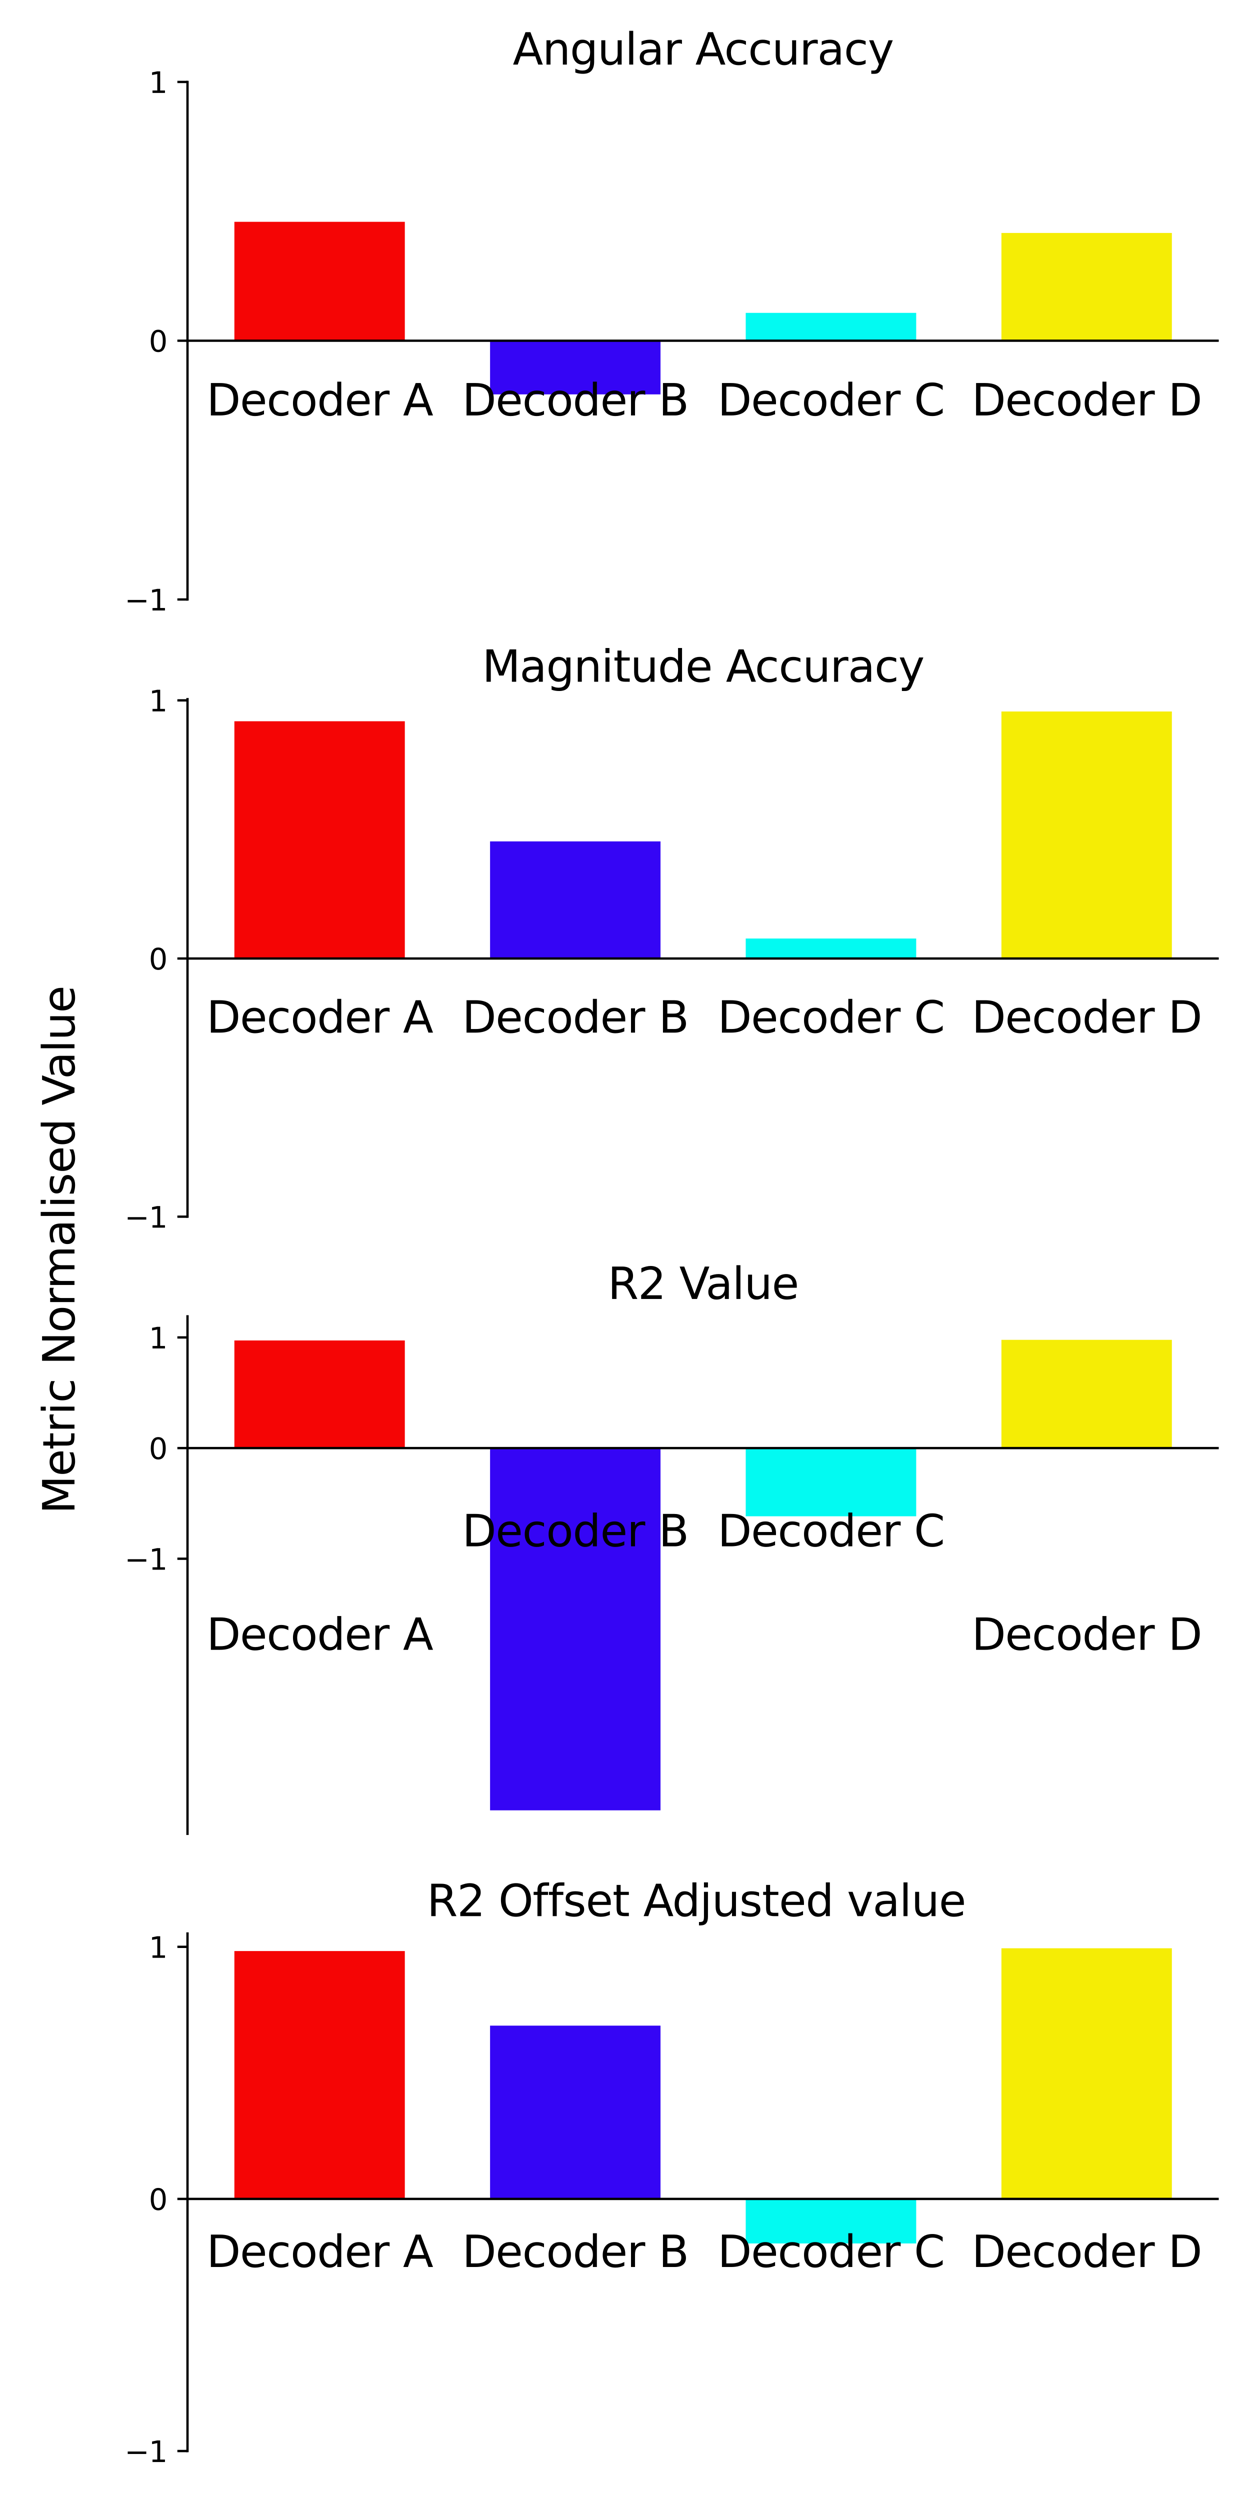 <?xml version="1.0" encoding="utf-8" standalone="no"?>
<!DOCTYPE svg PUBLIC "-//W3C//DTD SVG 1.1//EN"
  "http://www.w3.org/Graphics/SVG/1.1/DTD/svg11.dtd">
<svg xmlns:xlink="http://www.w3.org/1999/xlink" width="432pt" height="864pt" viewBox="0 0 432 864" xmlns="http://www.w3.org/2000/svg" version="1.1">
 <defs>
  <style type="text/css">*{stroke-linejoin: round; stroke-linecap: butt}</style>
 </defs>
 <g id="figure_1">
  <g id="patch_1">
   <path d="M 0 864 
L 432 864 
L 432 0 
L 0 0 
z
" style="fill: #ffffff"/>
  </g>
  <g id="axes_1">
   <g id="patch_2">
    <path d="M 64.8 207.18 
L 421.2 207.18 
L 421.2 28.32 
L 64.8 28.32 
z
" style="fill: #ffffff"/>
   </g>
   <g id="patch_3">
    <path d="M 81 117.75 
L 139.909 117.75 
L 139.909 76.659 
L 81 76.659 
z
" clip-path="url(#p6ca20cb4f3)" style="fill: #f50505"/>
   </g>
   <g id="patch_4">
    <path d="M 169.364 117.75 
L 228.273 117.75 
L 228.273 136.297 
L 169.364 136.297 
z
" clip-path="url(#p6ca20cb4f3)" style="fill: #3505f5"/>
   </g>
   <g id="patch_5">
    <path d="M 257.727 117.75 
L 316.636 117.75 
L 316.636 108.128 
L 257.727 108.128 
z
" clip-path="url(#p6ca20cb4f3)" style="fill: #02faf2"/>
   </g>
   <g id="patch_6">
    <path d="M 346.091 117.75 
L 405 117.75 
L 405 80.511 
L 346.091 80.511 
z
" clip-path="url(#p6ca20cb4f3)" style="fill: #f5ed05"/>
   </g>
   <g id="matplotlib.axis_1">
    <g id="xtick_1">
     <g id="line2d_1"/>
     <g id="text_1">
      <!-- Decoder A -->
      <g transform="translate(71.378 143.578)scale(0.15 -0.15)">
       <defs>
        <path id="DejaVuSans-44" d="M 1259 4147 
L 1259 519 
L 2022 519 
Q 2988 519 3436 956 
Q 3884 1394 3884 2338 
Q 3884 3275 3436 3711 
Q 2988 4147 2022 4147 
L 1259 4147 
z
M 628 4666 
L 1925 4666 
Q 3281 4666 3915 4102 
Q 4550 3538 4550 2338 
Q 4550 1131 3912 565 
Q 3275 0 1925 0 
L 628 0 
L 628 4666 
z
" transform="scale(0.016)"/>
        <path id="DejaVuSans-65" d="M 3597 1894 
L 3597 1613 
L 953 1613 
Q 991 1019 1311 708 
Q 1631 397 2203 397 
Q 2534 397 2845 478 
Q 3156 559 3463 722 
L 3463 178 
Q 3153 47 2828 -22 
Q 2503 -91 2169 -91 
Q 1331 -91 842 396 
Q 353 884 353 1716 
Q 353 2575 817 3079 
Q 1281 3584 2069 3584 
Q 2775 3584 3186 3129 
Q 3597 2675 3597 1894 
z
M 3022 2063 
Q 3016 2534 2758 2815 
Q 2500 3097 2075 3097 
Q 1594 3097 1305 2825 
Q 1016 2553 972 2059 
L 3022 2063 
z
" transform="scale(0.016)"/>
        <path id="DejaVuSans-63" d="M 3122 3366 
L 3122 2828 
Q 2878 2963 2633 3030 
Q 2388 3097 2138 3097 
Q 1578 3097 1268 2742 
Q 959 2388 959 1747 
Q 959 1106 1268 751 
Q 1578 397 2138 397 
Q 2388 397 2633 464 
Q 2878 531 3122 666 
L 3122 134 
Q 2881 22 2623 -34 
Q 2366 -91 2075 -91 
Q 1284 -91 818 406 
Q 353 903 353 1747 
Q 353 2603 823 3093 
Q 1294 3584 2113 3584 
Q 2378 3584 2631 3529 
Q 2884 3475 3122 3366 
z
" transform="scale(0.016)"/>
        <path id="DejaVuSans-6f" d="M 1959 3097 
Q 1497 3097 1228 2736 
Q 959 2375 959 1747 
Q 959 1119 1226 758 
Q 1494 397 1959 397 
Q 2419 397 2687 759 
Q 2956 1122 2956 1747 
Q 2956 2369 2687 2733 
Q 2419 3097 1959 3097 
z
M 1959 3584 
Q 2709 3584 3137 3096 
Q 3566 2609 3566 1747 
Q 3566 888 3137 398 
Q 2709 -91 1959 -91 
Q 1206 -91 779 398 
Q 353 888 353 1747 
Q 353 2609 779 3096 
Q 1206 3584 1959 3584 
z
" transform="scale(0.016)"/>
        <path id="DejaVuSans-64" d="M 2906 2969 
L 2906 4863 
L 3481 4863 
L 3481 0 
L 2906 0 
L 2906 525 
Q 2725 213 2448 61 
Q 2172 -91 1784 -91 
Q 1150 -91 751 415 
Q 353 922 353 1747 
Q 353 2572 751 3078 
Q 1150 3584 1784 3584 
Q 2172 3584 2448 3432 
Q 2725 3281 2906 2969 
z
M 947 1747 
Q 947 1113 1208 752 
Q 1469 391 1925 391 
Q 2381 391 2643 752 
Q 2906 1113 2906 1747 
Q 2906 2381 2643 2742 
Q 2381 3103 1925 3103 
Q 1469 3103 1208 2742 
Q 947 2381 947 1747 
z
" transform="scale(0.016)"/>
        <path id="DejaVuSans-72" d="M 2631 2963 
Q 2534 3019 2420 3045 
Q 2306 3072 2169 3072 
Q 1681 3072 1420 2755 
Q 1159 2438 1159 1844 
L 1159 0 
L 581 0 
L 581 3500 
L 1159 3500 
L 1159 2956 
Q 1341 3275 1631 3429 
Q 1922 3584 2338 3584 
Q 2397 3584 2469 3576 
Q 2541 3569 2628 3553 
L 2631 2963 
z
" transform="scale(0.016)"/>
        <path id="DejaVuSans-20" transform="scale(0.016)"/>
        <path id="DejaVuSans-41" d="M 2188 4044 
L 1331 1722 
L 3047 1722 
L 2188 4044 
z
M 1831 4666 
L 2547 4666 
L 4325 0 
L 3669 0 
L 3244 1197 
L 1141 1197 
L 716 0 
L 50 0 
L 1831 4666 
z
" transform="scale(0.016)"/>
       </defs>
       <use xlink:href="#DejaVuSans-44"/>
       <use xlink:href="#DejaVuSans-65" x="77.002"/>
       <use xlink:href="#DejaVuSans-63" x="138.525"/>
       <use xlink:href="#DejaVuSans-6f" x="193.506"/>
       <use xlink:href="#DejaVuSans-64" x="254.688"/>
       <use xlink:href="#DejaVuSans-65" x="318.164"/>
       <use xlink:href="#DejaVuSans-72" x="379.688"/>
       <use xlink:href="#DejaVuSans-20" x="420.801"/>
       <use xlink:href="#DejaVuSans-41" x="452.588"/>
      </g>
     </g>
    </g>
    <g id="xtick_2">
     <g id="line2d_2"/>
     <g id="text_2">
      <!-- Decoder B -->
      <g transform="translate(159.727 143.578)scale(0.15 -0.15)">
       <defs>
        <path id="DejaVuSans-42" d="M 1259 2228 
L 1259 519 
L 2272 519 
Q 2781 519 3026 730 
Q 3272 941 3272 1375 
Q 3272 1813 3026 2020 
Q 2781 2228 2272 2228 
L 1259 2228 
z
M 1259 4147 
L 1259 2741 
L 2194 2741 
Q 2656 2741 2882 2914 
Q 3109 3088 3109 3444 
Q 3109 3797 2882 3972 
Q 2656 4147 2194 4147 
L 1259 4147 
z
M 628 4666 
L 2241 4666 
Q 2963 4666 3353 4366 
Q 3744 4066 3744 3513 
Q 3744 3084 3544 2831 
Q 3344 2578 2956 2516 
Q 3422 2416 3680 2098 
Q 3938 1781 3938 1306 
Q 3938 681 3513 340 
Q 3088 0 2303 0 
L 628 0 
L 628 4666 
z
" transform="scale(0.016)"/>
       </defs>
       <use xlink:href="#DejaVuSans-44"/>
       <use xlink:href="#DejaVuSans-65" x="77.002"/>
       <use xlink:href="#DejaVuSans-63" x="138.525"/>
       <use xlink:href="#DejaVuSans-6f" x="193.506"/>
       <use xlink:href="#DejaVuSans-64" x="254.688"/>
       <use xlink:href="#DejaVuSans-65" x="318.164"/>
       <use xlink:href="#DejaVuSans-72" x="379.688"/>
       <use xlink:href="#DejaVuSans-20" x="420.801"/>
       <use xlink:href="#DejaVuSans-42" x="452.588"/>
      </g>
     </g>
    </g>
    <g id="xtick_3">
     <g id="line2d_3"/>
     <g id="text_3">
      <!-- Decoder C -->
      <g transform="translate(247.999 143.578)scale(0.15 -0.15)">
       <defs>
        <path id="DejaVuSans-43" d="M 4122 4306 
L 4122 3641 
Q 3803 3938 3442 4084 
Q 3081 4231 2675 4231 
Q 1875 4231 1450 3742 
Q 1025 3253 1025 2328 
Q 1025 1406 1450 917 
Q 1875 428 2675 428 
Q 3081 428 3442 575 
Q 3803 722 4122 1019 
L 4122 359 
Q 3791 134 3420 21 
Q 3050 -91 2638 -91 
Q 1578 -91 968 557 
Q 359 1206 359 2328 
Q 359 3453 968 4101 
Q 1578 4750 2638 4750 
Q 3056 4750 3426 4639 
Q 3797 4528 4122 4306 
z
" transform="scale(0.016)"/>
       </defs>
       <use xlink:href="#DejaVuSans-44"/>
       <use xlink:href="#DejaVuSans-65" x="77.002"/>
       <use xlink:href="#DejaVuSans-63" x="138.525"/>
       <use xlink:href="#DejaVuSans-6f" x="193.506"/>
       <use xlink:href="#DejaVuSans-64" x="254.688"/>
       <use xlink:href="#DejaVuSans-65" x="318.164"/>
       <use xlink:href="#DejaVuSans-72" x="379.688"/>
       <use xlink:href="#DejaVuSans-20" x="420.801"/>
       <use xlink:href="#DejaVuSans-43" x="452.588"/>
      </g>
     </g>
    </g>
    <g id="xtick_4">
     <g id="line2d_4"/>
     <g id="text_4">
      <!-- Decoder D -->
      <g transform="translate(335.825 143.578)scale(0.15 -0.15)">
       <use xlink:href="#DejaVuSans-44"/>
       <use xlink:href="#DejaVuSans-65" x="77.002"/>
       <use xlink:href="#DejaVuSans-63" x="138.525"/>
       <use xlink:href="#DejaVuSans-6f" x="193.506"/>
       <use xlink:href="#DejaVuSans-64" x="254.688"/>
       <use xlink:href="#DejaVuSans-65" x="318.164"/>
       <use xlink:href="#DejaVuSans-72" x="379.688"/>
       <use xlink:href="#DejaVuSans-20" x="420.801"/>
       <use xlink:href="#DejaVuSans-44" x="452.588"/>
      </g>
     </g>
    </g>
   </g>
   <g id="matplotlib.axis_2">
    <g id="ytick_1">
     <g id="line2d_5">
      <defs>
       <path id="m052f5962c5" d="M 0 0 
L -3.5 0 
" style="stroke: #000000; stroke-width: 0.8"/>
      </defs>
      <g>
       <use xlink:href="#m052f5962c5" x="64.8" y="207.18" style="stroke: #000000; stroke-width: 0.8"/>
      </g>
     </g>
     <g id="text_5">
      <!-- −1 -->
      <g transform="translate(43.058 210.979)scale(0.1 -0.1)">
       <defs>
        <path id="DejaVuSans-2212" d="M 678 2272 
L 4684 2272 
L 4684 1741 
L 678 1741 
L 678 2272 
z
" transform="scale(0.016)"/>
        <path id="DejaVuSans-31" d="M 794 531 
L 1825 531 
L 1825 4091 
L 703 3866 
L 703 4441 
L 1819 4666 
L 2450 4666 
L 2450 531 
L 3481 531 
L 3481 0 
L 794 0 
L 794 531 
z
" transform="scale(0.016)"/>
       </defs>
       <use xlink:href="#DejaVuSans-2212"/>
       <use xlink:href="#DejaVuSans-31" x="83.789"/>
      </g>
     </g>
    </g>
    <g id="ytick_2">
     <g id="line2d_6">
      <g>
       <use xlink:href="#m052f5962c5" x="64.8" y="117.75" style="stroke: #000000; stroke-width: 0.8"/>
      </g>
     </g>
     <g id="text_6">
      <!-- 0 -->
      <g transform="translate(51.438 121.549)scale(0.1 -0.1)">
       <defs>
        <path id="DejaVuSans-30" d="M 2034 4250 
Q 1547 4250 1301 3770 
Q 1056 3291 1056 2328 
Q 1056 1369 1301 889 
Q 1547 409 2034 409 
Q 2525 409 2770 889 
Q 3016 1369 3016 2328 
Q 3016 3291 2770 3770 
Q 2525 4250 2034 4250 
z
M 2034 4750 
Q 2819 4750 3233 4129 
Q 3647 3509 3647 2328 
Q 3647 1150 3233 529 
Q 2819 -91 2034 -91 
Q 1250 -91 836 529 
Q 422 1150 422 2328 
Q 422 3509 836 4129 
Q 1250 4750 2034 4750 
z
" transform="scale(0.016)"/>
       </defs>
       <use xlink:href="#DejaVuSans-30"/>
      </g>
     </g>
    </g>
    <g id="ytick_3">
     <g id="line2d_7">
      <g>
       <use xlink:href="#m052f5962c5" x="64.8" y="28.32" style="stroke: #000000; stroke-width: 0.8"/>
      </g>
     </g>
     <g id="text_7">
      <!-- 1 -->
      <g transform="translate(51.438 32.119)scale(0.1 -0.1)">
       <use xlink:href="#DejaVuSans-31"/>
      </g>
     </g>
    </g>
   </g>
   <g id="line2d_8">
    <path d="M 64.8 117.75 
L 421.2 117.75 
" clip-path="url(#p6ca20cb4f3)" style="fill: none; stroke: #000000; stroke-width: 0.8; stroke-linecap: square"/>
   </g>
   <g id="patch_7">
    <path d="M 64.8 207.18 
L 64.8 28.32 
" style="fill: none; stroke: #000000; stroke-width: 0.8; stroke-linejoin: miter; stroke-linecap: square"/>
   </g>
   <g id="text_8">
    <!-- Angular Accuracy -->
    <g transform="translate(177.213 22.32)scale(0.15 -0.15)">
     <defs>
      <path id="DejaVuSans-6e" d="M 3513 2113 
L 3513 0 
L 2938 0 
L 2938 2094 
Q 2938 2591 2744 2837 
Q 2550 3084 2163 3084 
Q 1697 3084 1428 2787 
Q 1159 2491 1159 1978 
L 1159 0 
L 581 0 
L 581 3500 
L 1159 3500 
L 1159 2956 
Q 1366 3272 1645 3428 
Q 1925 3584 2291 3584 
Q 2894 3584 3203 3211 
Q 3513 2838 3513 2113 
z
" transform="scale(0.016)"/>
      <path id="DejaVuSans-67" d="M 2906 1791 
Q 2906 2416 2648 2759 
Q 2391 3103 1925 3103 
Q 1463 3103 1205 2759 
Q 947 2416 947 1791 
Q 947 1169 1205 825 
Q 1463 481 1925 481 
Q 2391 481 2648 825 
Q 2906 1169 2906 1791 
z
M 3481 434 
Q 3481 -459 3084 -895 
Q 2688 -1331 1869 -1331 
Q 1566 -1331 1297 -1286 
Q 1028 -1241 775 -1147 
L 775 -588 
Q 1028 -725 1275 -790 
Q 1522 -856 1778 -856 
Q 2344 -856 2625 -561 
Q 2906 -266 2906 331 
L 2906 616 
Q 2728 306 2450 153 
Q 2172 0 1784 0 
Q 1141 0 747 490 
Q 353 981 353 1791 
Q 353 2603 747 3093 
Q 1141 3584 1784 3584 
Q 2172 3584 2450 3431 
Q 2728 3278 2906 2969 
L 2906 3500 
L 3481 3500 
L 3481 434 
z
" transform="scale(0.016)"/>
      <path id="DejaVuSans-75" d="M 544 1381 
L 544 3500 
L 1119 3500 
L 1119 1403 
Q 1119 906 1312 657 
Q 1506 409 1894 409 
Q 2359 409 2629 706 
Q 2900 1003 2900 1516 
L 2900 3500 
L 3475 3500 
L 3475 0 
L 2900 0 
L 2900 538 
Q 2691 219 2414 64 
Q 2138 -91 1772 -91 
Q 1169 -91 856 284 
Q 544 659 544 1381 
z
M 1991 3584 
L 1991 3584 
z
" transform="scale(0.016)"/>
      <path id="DejaVuSans-6c" d="M 603 4863 
L 1178 4863 
L 1178 0 
L 603 0 
L 603 4863 
z
" transform="scale(0.016)"/>
      <path id="DejaVuSans-61" d="M 2194 1759 
Q 1497 1759 1228 1600 
Q 959 1441 959 1056 
Q 959 750 1161 570 
Q 1363 391 1709 391 
Q 2188 391 2477 730 
Q 2766 1069 2766 1631 
L 2766 1759 
L 2194 1759 
z
M 3341 1997 
L 3341 0 
L 2766 0 
L 2766 531 
Q 2569 213 2275 61 
Q 1981 -91 1556 -91 
Q 1019 -91 701 211 
Q 384 513 384 1019 
Q 384 1609 779 1909 
Q 1175 2209 1959 2209 
L 2766 2209 
L 2766 2266 
Q 2766 2663 2505 2880 
Q 2244 3097 1772 3097 
Q 1472 3097 1187 3025 
Q 903 2953 641 2809 
L 641 3341 
Q 956 3463 1253 3523 
Q 1550 3584 1831 3584 
Q 2591 3584 2966 3190 
Q 3341 2797 3341 1997 
z
" transform="scale(0.016)"/>
      <path id="DejaVuSans-79" d="M 2059 -325 
Q 1816 -950 1584 -1140 
Q 1353 -1331 966 -1331 
L 506 -1331 
L 506 -850 
L 844 -850 
Q 1081 -850 1212 -737 
Q 1344 -625 1503 -206 
L 1606 56 
L 191 3500 
L 800 3500 
L 1894 763 
L 2988 3500 
L 3597 3500 
L 2059 -325 
z
" transform="scale(0.016)"/>
     </defs>
     <use xlink:href="#DejaVuSans-41"/>
     <use xlink:href="#DejaVuSans-6e" x="68.408"/>
     <use xlink:href="#DejaVuSans-67" x="131.787"/>
     <use xlink:href="#DejaVuSans-75" x="195.264"/>
     <use xlink:href="#DejaVuSans-6c" x="258.643"/>
     <use xlink:href="#DejaVuSans-61" x="286.426"/>
     <use xlink:href="#DejaVuSans-72" x="347.705"/>
     <use xlink:href="#DejaVuSans-20" x="388.818"/>
     <use xlink:href="#DejaVuSans-41" x="420.605"/>
     <use xlink:href="#DejaVuSans-63" x="487.264"/>
     <use xlink:href="#DejaVuSans-63" x="542.244"/>
     <use xlink:href="#DejaVuSans-75" x="597.225"/>
     <use xlink:href="#DejaVuSans-72" x="660.604"/>
     <use xlink:href="#DejaVuSans-61" x="701.717"/>
     <use xlink:href="#DejaVuSans-63" x="762.996"/>
     <use xlink:href="#DejaVuSans-79" x="817.977"/>
    </g>
   </g>
  </g>
  <g id="axes_2">
   <g id="patch_8">
    <path d="M 64.8 420.48 
L 421.2 420.48 
L 421.2 241.62 
L 64.8 241.62 
z
" style="fill: #ffffff"/>
   </g>
   <g id="patch_9">
    <path d="M 81 331.263 
L 139.909 331.263 
L 139.909 249.262 
L 81 249.262 
z
" clip-path="url(#pd33f0ad6e6)" style="fill: #f50505"/>
   </g>
   <g id="patch_10">
    <path d="M 169.364 331.263 
L 228.273 331.263 
L 228.273 290.786 
L 169.364 290.786 
z
" clip-path="url(#pd33f0ad6e6)" style="fill: #3505f5"/>
   </g>
   <g id="patch_11">
    <path d="M 257.727 331.263 
L 316.636 331.263 
L 316.636 324.351 
L 257.727 324.351 
z
" clip-path="url(#pd33f0ad6e6)" style="fill: #02faf2"/>
   </g>
   <g id="patch_12">
    <path d="M 346.091 331.263 
L 405 331.263 
L 405 245.889 
L 346.091 245.889 
z
" clip-path="url(#pd33f0ad6e6)" style="fill: #f5ed05"/>
   </g>
   <g id="matplotlib.axis_3">
    <g id="xtick_5">
     <g id="line2d_9"/>
     <g id="text_9">
      <!-- Decoder A -->
      <g transform="translate(71.378 356.878)scale(0.15 -0.15)">
       <use xlink:href="#DejaVuSans-44"/>
       <use xlink:href="#DejaVuSans-65" x="77.002"/>
       <use xlink:href="#DejaVuSans-63" x="138.525"/>
       <use xlink:href="#DejaVuSans-6f" x="193.506"/>
       <use xlink:href="#DejaVuSans-64" x="254.688"/>
       <use xlink:href="#DejaVuSans-65" x="318.164"/>
       <use xlink:href="#DejaVuSans-72" x="379.688"/>
       <use xlink:href="#DejaVuSans-20" x="420.801"/>
       <use xlink:href="#DejaVuSans-41" x="452.588"/>
      </g>
     </g>
    </g>
    <g id="xtick_6">
     <g id="line2d_10"/>
     <g id="text_10">
      <!-- Decoder B -->
      <g transform="translate(159.727 356.878)scale(0.15 -0.15)">
       <use xlink:href="#DejaVuSans-44"/>
       <use xlink:href="#DejaVuSans-65" x="77.002"/>
       <use xlink:href="#DejaVuSans-63" x="138.525"/>
       <use xlink:href="#DejaVuSans-6f" x="193.506"/>
       <use xlink:href="#DejaVuSans-64" x="254.688"/>
       <use xlink:href="#DejaVuSans-65" x="318.164"/>
       <use xlink:href="#DejaVuSans-72" x="379.688"/>
       <use xlink:href="#DejaVuSans-20" x="420.801"/>
       <use xlink:href="#DejaVuSans-42" x="452.588"/>
      </g>
     </g>
    </g>
    <g id="xtick_7">
     <g id="line2d_11"/>
     <g id="text_11">
      <!-- Decoder C -->
      <g transform="translate(247.999 356.878)scale(0.15 -0.15)">
       <use xlink:href="#DejaVuSans-44"/>
       <use xlink:href="#DejaVuSans-65" x="77.002"/>
       <use xlink:href="#DejaVuSans-63" x="138.525"/>
       <use xlink:href="#DejaVuSans-6f" x="193.506"/>
       <use xlink:href="#DejaVuSans-64" x="254.688"/>
       <use xlink:href="#DejaVuSans-65" x="318.164"/>
       <use xlink:href="#DejaVuSans-72" x="379.688"/>
       <use xlink:href="#DejaVuSans-20" x="420.801"/>
       <use xlink:href="#DejaVuSans-43" x="452.588"/>
      </g>
     </g>
    </g>
    <g id="xtick_8">
     <g id="line2d_12"/>
     <g id="text_12">
      <!-- Decoder D -->
      <g transform="translate(335.825 356.878)scale(0.15 -0.15)">
       <use xlink:href="#DejaVuSans-44"/>
       <use xlink:href="#DejaVuSans-65" x="77.002"/>
       <use xlink:href="#DejaVuSans-63" x="138.525"/>
       <use xlink:href="#DejaVuSans-6f" x="193.506"/>
       <use xlink:href="#DejaVuSans-64" x="254.688"/>
       <use xlink:href="#DejaVuSans-65" x="318.164"/>
       <use xlink:href="#DejaVuSans-72" x="379.688"/>
       <use xlink:href="#DejaVuSans-20" x="420.801"/>
       <use xlink:href="#DejaVuSans-44" x="452.588"/>
      </g>
     </g>
    </g>
   </g>
   <g id="matplotlib.axis_4">
    <g id="ytick_4">
     <g id="line2d_13">
      <g>
       <use xlink:href="#m052f5962c5" x="64.8" y="420.48" style="stroke: #000000; stroke-width: 0.8"/>
      </g>
     </g>
     <g id="text_13">
      <!-- −1 -->
      <g transform="translate(43.058 424.279)scale(0.1 -0.1)">
       <use xlink:href="#DejaVuSans-2212"/>
       <use xlink:href="#DejaVuSans-31" x="83.789"/>
      </g>
     </g>
    </g>
    <g id="ytick_5">
     <g id="line2d_14">
      <g>
       <use xlink:href="#m052f5962c5" x="64.8" y="331.263" style="stroke: #000000; stroke-width: 0.8"/>
      </g>
     </g>
     <g id="text_14">
      <!-- 0 -->
      <g transform="translate(51.438 335.062)scale(0.1 -0.1)">
       <use xlink:href="#DejaVuSans-30"/>
      </g>
     </g>
    </g>
    <g id="ytick_6">
     <g id="line2d_15">
      <g>
       <use xlink:href="#m052f5962c5" x="64.8" y="242.046" style="stroke: #000000; stroke-width: 0.8"/>
      </g>
     </g>
     <g id="text_15">
      <!-- 1 -->
      <g transform="translate(51.438 245.845)scale(0.1 -0.1)">
       <use xlink:href="#DejaVuSans-31"/>
      </g>
     </g>
    </g>
   </g>
   <g id="line2d_16">
    <path d="M 64.8 331.263 
L 421.2 331.263 
" clip-path="url(#pd33f0ad6e6)" style="fill: none; stroke: #000000; stroke-width: 0.8; stroke-linecap: square"/>
   </g>
   <g id="patch_13">
    <path d="M 64.8 420.48 
L 64.8 241.62 
" style="fill: none; stroke: #000000; stroke-width: 0.8; stroke-linejoin: miter; stroke-linecap: square"/>
   </g>
   <g id="text_16">
    <!-- Magnitude Accuracy -->
    <g transform="translate(166.639 235.62)scale(0.15 -0.15)">
     <defs>
      <path id="DejaVuSans-4d" d="M 628 4666 
L 1569 4666 
L 2759 1491 
L 3956 4666 
L 4897 4666 
L 4897 0 
L 4281 0 
L 4281 4097 
L 3078 897 
L 2444 897 
L 1241 4097 
L 1241 0 
L 628 0 
L 628 4666 
z
" transform="scale(0.016)"/>
      <path id="DejaVuSans-69" d="M 603 3500 
L 1178 3500 
L 1178 0 
L 603 0 
L 603 3500 
z
M 603 4863 
L 1178 4863 
L 1178 4134 
L 603 4134 
L 603 4863 
z
" transform="scale(0.016)"/>
      <path id="DejaVuSans-74" d="M 1172 4494 
L 1172 3500 
L 2356 3500 
L 2356 3053 
L 1172 3053 
L 1172 1153 
Q 1172 725 1289 603 
Q 1406 481 1766 481 
L 2356 481 
L 2356 0 
L 1766 0 
Q 1100 0 847 248 
Q 594 497 594 1153 
L 594 3053 
L 172 3053 
L 172 3500 
L 594 3500 
L 594 4494 
L 1172 4494 
z
" transform="scale(0.016)"/>
     </defs>
     <use xlink:href="#DejaVuSans-4d"/>
     <use xlink:href="#DejaVuSans-61" x="86.279"/>
     <use xlink:href="#DejaVuSans-67" x="147.559"/>
     <use xlink:href="#DejaVuSans-6e" x="211.035"/>
     <use xlink:href="#DejaVuSans-69" x="274.414"/>
     <use xlink:href="#DejaVuSans-74" x="302.197"/>
     <use xlink:href="#DejaVuSans-75" x="341.406"/>
     <use xlink:href="#DejaVuSans-64" x="404.785"/>
     <use xlink:href="#DejaVuSans-65" x="468.262"/>
     <use xlink:href="#DejaVuSans-20" x="529.785"/>
     <use xlink:href="#DejaVuSans-41" x="561.572"/>
     <use xlink:href="#DejaVuSans-63" x="628.23"/>
     <use xlink:href="#DejaVuSans-63" x="683.211"/>
     <use xlink:href="#DejaVuSans-75" x="738.191"/>
     <use xlink:href="#DejaVuSans-72" x="801.57"/>
     <use xlink:href="#DejaVuSans-61" x="842.684"/>
     <use xlink:href="#DejaVuSans-63" x="903.963"/>
     <use xlink:href="#DejaVuSans-79" x="958.943"/>
    </g>
   </g>
  </g>
  <g id="axes_3">
   <g id="patch_14">
    <path d="M 64.8 633.78 
L 421.2 633.78 
L 421.2 454.92 
L 64.8 454.92 
z
" style="fill: #ffffff"/>
   </g>
   <g id="patch_15">
    <path d="M 81 500.457 
L 139.909 500.457 
L 139.909 463.261 
L 81 463.261 
z
" clip-path="url(#p9deffab69a)" style="fill: #f50505"/>
   </g>
   <g id="patch_16">
    <path d="M 169.364 500.457 
L 228.273 500.457 
L 228.273 625.65 
L 169.364 625.65 
z
" clip-path="url(#p9deffab69a)" style="fill: #3505f5"/>
   </g>
   <g id="patch_17">
    <path d="M 257.727 500.457 
L 316.636 500.457 
L 316.636 524.024 
L 257.727 524.024 
z
" clip-path="url(#p9deffab69a)" style="fill: #02faf2"/>
   </g>
   <g id="patch_18">
    <path d="M 346.091 500.457 
L 405 500.457 
L 405 463.05 
L 346.091 463.05 
z
" clip-path="url(#p9deffab69a)" style="fill: #f5ed05"/>
   </g>
   <g id="matplotlib.axis_5">
    <g id="xtick_9">
     <g id="line2d_17"/>
     <g id="text_17">
      <!-- Decoder A -->
      <g transform="translate(71.378 570.178)scale(0.15 -0.15)">
       <use xlink:href="#DejaVuSans-44"/>
       <use xlink:href="#DejaVuSans-65" x="77.002"/>
       <use xlink:href="#DejaVuSans-63" x="138.525"/>
       <use xlink:href="#DejaVuSans-6f" x="193.506"/>
       <use xlink:href="#DejaVuSans-64" x="254.688"/>
       <use xlink:href="#DejaVuSans-65" x="318.164"/>
       <use xlink:href="#DejaVuSans-72" x="379.688"/>
       <use xlink:href="#DejaVuSans-20" x="420.801"/>
       <use xlink:href="#DejaVuSans-41" x="452.588"/>
      </g>
     </g>
    </g>
    <g id="xtick_10">
     <g id="line2d_18"/>
     <g id="text_18">
      <!-- Decoder B -->
      <g transform="translate(159.727 534.406)scale(0.15 -0.15)">
       <use xlink:href="#DejaVuSans-44"/>
       <use xlink:href="#DejaVuSans-65" x="77.002"/>
       <use xlink:href="#DejaVuSans-63" x="138.525"/>
       <use xlink:href="#DejaVuSans-6f" x="193.506"/>
       <use xlink:href="#DejaVuSans-64" x="254.688"/>
       <use xlink:href="#DejaVuSans-65" x="318.164"/>
       <use xlink:href="#DejaVuSans-72" x="379.688"/>
       <use xlink:href="#DejaVuSans-20" x="420.801"/>
       <use xlink:href="#DejaVuSans-42" x="452.588"/>
      </g>
     </g>
    </g>
    <g id="xtick_11">
     <g id="line2d_19"/>
     <g id="text_19">
      <!-- Decoder C -->
      <g transform="translate(247.999 534.406)scale(0.15 -0.15)">
       <use xlink:href="#DejaVuSans-44"/>
       <use xlink:href="#DejaVuSans-65" x="77.002"/>
       <use xlink:href="#DejaVuSans-63" x="138.525"/>
       <use xlink:href="#DejaVuSans-6f" x="193.506"/>
       <use xlink:href="#DejaVuSans-64" x="254.688"/>
       <use xlink:href="#DejaVuSans-65" x="318.164"/>
       <use xlink:href="#DejaVuSans-72" x="379.688"/>
       <use xlink:href="#DejaVuSans-20" x="420.801"/>
       <use xlink:href="#DejaVuSans-43" x="452.588"/>
      </g>
     </g>
    </g>
    <g id="xtick_12">
     <g id="line2d_20"/>
     <g id="text_20">
      <!-- Decoder D -->
      <g transform="translate(335.825 570.178)scale(0.15 -0.15)">
       <use xlink:href="#DejaVuSans-44"/>
       <use xlink:href="#DejaVuSans-65" x="77.002"/>
       <use xlink:href="#DejaVuSans-63" x="138.525"/>
       <use xlink:href="#DejaVuSans-6f" x="193.506"/>
       <use xlink:href="#DejaVuSans-64" x="254.688"/>
       <use xlink:href="#DejaVuSans-65" x="318.164"/>
       <use xlink:href="#DejaVuSans-72" x="379.688"/>
       <use xlink:href="#DejaVuSans-20" x="420.801"/>
       <use xlink:href="#DejaVuSans-44" x="452.588"/>
      </g>
     </g>
    </g>
   </g>
   <g id="matplotlib.axis_6">
    <g id="ytick_7">
     <g id="line2d_21">
      <g>
       <use xlink:href="#m052f5962c5" x="64.8" y="538.697" style="stroke: #000000; stroke-width: 0.8"/>
      </g>
     </g>
     <g id="text_21">
      <!-- −1 -->
      <g transform="translate(43.058 542.496)scale(0.1 -0.1)">
       <use xlink:href="#DejaVuSans-2212"/>
       <use xlink:href="#DejaVuSans-31" x="83.789"/>
      </g>
     </g>
    </g>
    <g id="ytick_8">
     <g id="line2d_22">
      <g>
       <use xlink:href="#m052f5962c5" x="64.8" y="500.457" style="stroke: #000000; stroke-width: 0.8"/>
      </g>
     </g>
     <g id="text_22">
      <!-- 0 -->
      <g transform="translate(51.438 504.256)scale(0.1 -0.1)">
       <use xlink:href="#DejaVuSans-30"/>
      </g>
     </g>
    </g>
    <g id="ytick_9">
     <g id="line2d_23">
      <g>
       <use xlink:href="#m052f5962c5" x="64.8" y="462.217" style="stroke: #000000; stroke-width: 0.8"/>
      </g>
     </g>
     <g id="text_23">
      <!-- 1 -->
      <g transform="translate(51.438 466.016)scale(0.1 -0.1)">
       <use xlink:href="#DejaVuSans-31"/>
      </g>
     </g>
    </g>
   </g>
   <g id="line2d_24">
    <path d="M 64.8 500.457 
L 421.2 500.457 
" clip-path="url(#p9deffab69a)" style="fill: none; stroke: #000000; stroke-width: 0.8; stroke-linecap: square"/>
   </g>
   <g id="patch_19">
    <path d="M 64.8 633.78 
L 64.8 454.92 
" style="fill: none; stroke: #000000; stroke-width: 0.8; stroke-linejoin: miter; stroke-linecap: square"/>
   </g>
   <g id="text_24">
    <!-- R2 Value -->
    <g transform="translate(210.036 448.92)scale(0.15 -0.15)">
     <defs>
      <path id="DejaVuSans-52" d="M 2841 2188 
Q 3044 2119 3236 1894 
Q 3428 1669 3622 1275 
L 4263 0 
L 3584 0 
L 2988 1197 
Q 2756 1666 2539 1819 
Q 2322 1972 1947 1972 
L 1259 1972 
L 1259 0 
L 628 0 
L 628 4666 
L 2053 4666 
Q 2853 4666 3247 4331 
Q 3641 3997 3641 3322 
Q 3641 2881 3436 2590 
Q 3231 2300 2841 2188 
z
M 1259 4147 
L 1259 2491 
L 2053 2491 
Q 2509 2491 2742 2702 
Q 2975 2913 2975 3322 
Q 2975 3731 2742 3939 
Q 2509 4147 2053 4147 
L 1259 4147 
z
" transform="scale(0.016)"/>
      <path id="DejaVuSans-32" d="M 1228 531 
L 3431 531 
L 3431 0 
L 469 0 
L 469 531 
Q 828 903 1448 1529 
Q 2069 2156 2228 2338 
Q 2531 2678 2651 2914 
Q 2772 3150 2772 3378 
Q 2772 3750 2511 3984 
Q 2250 4219 1831 4219 
Q 1534 4219 1204 4116 
Q 875 4013 500 3803 
L 500 4441 
Q 881 4594 1212 4672 
Q 1544 4750 1819 4750 
Q 2544 4750 2975 4387 
Q 3406 4025 3406 3419 
Q 3406 3131 3298 2873 
Q 3191 2616 2906 2266 
Q 2828 2175 2409 1742 
Q 1991 1309 1228 531 
z
" transform="scale(0.016)"/>
      <path id="DejaVuSans-56" d="M 1831 0 
L 50 4666 
L 709 4666 
L 2188 738 
L 3669 4666 
L 4325 4666 
L 2547 0 
L 1831 0 
z
" transform="scale(0.016)"/>
     </defs>
     <use xlink:href="#DejaVuSans-52"/>
     <use xlink:href="#DejaVuSans-32" x="69.482"/>
     <use xlink:href="#DejaVuSans-20" x="133.105"/>
     <use xlink:href="#DejaVuSans-56" x="164.893"/>
     <use xlink:href="#DejaVuSans-61" x="225.551"/>
     <use xlink:href="#DejaVuSans-6c" x="286.83"/>
     <use xlink:href="#DejaVuSans-75" x="314.613"/>
     <use xlink:href="#DejaVuSans-65" x="377.992"/>
    </g>
   </g>
  </g>
  <g id="axes_4">
   <g id="patch_20">
    <path d="M 64.8 847.08 
L 421.2 847.08 
L 421.2 668.22 
L 64.8 668.22 
z
" style="fill: #ffffff"/>
   </g>
   <g id="patch_21">
    <path d="M 81 759.953 
L 139.909 759.953 
L 139.909 674.284 
L 81 674.284 
z
" clip-path="url(#p28b00ab51b)" style="fill: #f50505"/>
   </g>
   <g id="patch_22">
    <path d="M 169.364 759.953 
L 228.273 759.953 
L 228.273 700.062 
L 169.364 700.062 
z
" clip-path="url(#p28b00ab51b)" style="fill: #3505f5"/>
   </g>
   <g id="patch_23">
    <path d="M 257.727 759.953 
L 316.636 759.953 
L 316.636 775.335 
L 257.727 775.335 
z
" clip-path="url(#p28b00ab51b)" style="fill: #02faf2"/>
   </g>
   <g id="patch_24">
    <path d="M 346.091 759.953 
L 405 759.953 
L 405 673.321 
L 346.091 673.321 
z
" clip-path="url(#p28b00ab51b)" style="fill: #f5ed05"/>
   </g>
   <g id="matplotlib.axis_7">
    <g id="xtick_13">
     <g id="line2d_25"/>
     <g id="text_25">
      <!-- Decoder A -->
      <g transform="translate(71.378 783.478)scale(0.15 -0.15)">
       <use xlink:href="#DejaVuSans-44"/>
       <use xlink:href="#DejaVuSans-65" x="77.002"/>
       <use xlink:href="#DejaVuSans-63" x="138.525"/>
       <use xlink:href="#DejaVuSans-6f" x="193.506"/>
       <use xlink:href="#DejaVuSans-64" x="254.688"/>
       <use xlink:href="#DejaVuSans-65" x="318.164"/>
       <use xlink:href="#DejaVuSans-72" x="379.688"/>
       <use xlink:href="#DejaVuSans-20" x="420.801"/>
       <use xlink:href="#DejaVuSans-41" x="452.588"/>
      </g>
     </g>
    </g>
    <g id="xtick_14">
     <g id="line2d_26"/>
     <g id="text_26">
      <!-- Decoder B -->
      <g transform="translate(159.727 783.478)scale(0.15 -0.15)">
       <use xlink:href="#DejaVuSans-44"/>
       <use xlink:href="#DejaVuSans-65" x="77.002"/>
       <use xlink:href="#DejaVuSans-63" x="138.525"/>
       <use xlink:href="#DejaVuSans-6f" x="193.506"/>
       <use xlink:href="#DejaVuSans-64" x="254.688"/>
       <use xlink:href="#DejaVuSans-65" x="318.164"/>
       <use xlink:href="#DejaVuSans-72" x="379.688"/>
       <use xlink:href="#DejaVuSans-20" x="420.801"/>
       <use xlink:href="#DejaVuSans-42" x="452.588"/>
      </g>
     </g>
    </g>
    <g id="xtick_15">
     <g id="line2d_27"/>
     <g id="text_27">
      <!-- Decoder C -->
      <g transform="translate(247.999 783.478)scale(0.15 -0.15)">
       <use xlink:href="#DejaVuSans-44"/>
       <use xlink:href="#DejaVuSans-65" x="77.002"/>
       <use xlink:href="#DejaVuSans-63" x="138.525"/>
       <use xlink:href="#DejaVuSans-6f" x="193.506"/>
       <use xlink:href="#DejaVuSans-64" x="254.688"/>
       <use xlink:href="#DejaVuSans-65" x="318.164"/>
       <use xlink:href="#DejaVuSans-72" x="379.688"/>
       <use xlink:href="#DejaVuSans-20" x="420.801"/>
       <use xlink:href="#DejaVuSans-43" x="452.588"/>
      </g>
     </g>
    </g>
    <g id="xtick_16">
     <g id="line2d_28"/>
     <g id="text_28">
      <!-- Decoder D -->
      <g transform="translate(335.825 783.478)scale(0.15 -0.15)">
       <use xlink:href="#DejaVuSans-44"/>
       <use xlink:href="#DejaVuSans-65" x="77.002"/>
       <use xlink:href="#DejaVuSans-63" x="138.525"/>
       <use xlink:href="#DejaVuSans-6f" x="193.506"/>
       <use xlink:href="#DejaVuSans-64" x="254.688"/>
       <use xlink:href="#DejaVuSans-65" x="318.164"/>
       <use xlink:href="#DejaVuSans-72" x="379.688"/>
       <use xlink:href="#DejaVuSans-20" x="420.801"/>
       <use xlink:href="#DejaVuSans-44" x="452.588"/>
      </g>
     </g>
    </g>
   </g>
   <g id="matplotlib.axis_8">
    <g id="ytick_10">
     <g id="line2d_29">
      <g>
       <use xlink:href="#m052f5962c5" x="64.8" y="847.08" style="stroke: #000000; stroke-width: 0.8"/>
      </g>
     </g>
     <g id="text_29">
      <!-- −1 -->
      <g transform="translate(43.058 850.879)scale(0.1 -0.1)">
       <use xlink:href="#DejaVuSans-2212"/>
       <use xlink:href="#DejaVuSans-31" x="83.789"/>
      </g>
     </g>
    </g>
    <g id="ytick_11">
     <g id="line2d_30">
      <g>
       <use xlink:href="#m052f5962c5" x="64.8" y="759.953" style="stroke: #000000; stroke-width: 0.8"/>
      </g>
     </g>
     <g id="text_30">
      <!-- 0 -->
      <g transform="translate(51.438 763.752)scale(0.1 -0.1)">
       <use xlink:href="#DejaVuSans-30"/>
      </g>
     </g>
    </g>
    <g id="ytick_12">
     <g id="line2d_31">
      <g>
       <use xlink:href="#m052f5962c5" x="64.8" y="672.826" style="stroke: #000000; stroke-width: 0.8"/>
      </g>
     </g>
     <g id="text_31">
      <!-- 1 -->
      <g transform="translate(51.438 676.626)scale(0.1 -0.1)">
       <use xlink:href="#DejaVuSans-31"/>
      </g>
     </g>
    </g>
   </g>
   <g id="line2d_32">
    <path d="M 64.8 759.953 
L 421.2 759.953 
" clip-path="url(#p28b00ab51b)" style="fill: none; stroke: #000000; stroke-width: 0.8; stroke-linecap: square"/>
   </g>
   <g id="patch_25">
    <path d="M 64.8 847.08 
L 64.8 668.22 
" style="fill: none; stroke: #000000; stroke-width: 0.8; stroke-linejoin: miter; stroke-linecap: square"/>
   </g>
   <g id="text_32">
    <!-- R2 Offset Adjusted value  -->
    <g transform="translate(147.529 662.22)scale(0.15 -0.15)">
     <defs>
      <path id="DejaVuSans-4f" d="M 2522 4238 
Q 1834 4238 1429 3725 
Q 1025 3213 1025 2328 
Q 1025 1447 1429 934 
Q 1834 422 2522 422 
Q 3209 422 3611 934 
Q 4013 1447 4013 2328 
Q 4013 3213 3611 3725 
Q 3209 4238 2522 4238 
z
M 2522 4750 
Q 3503 4750 4090 4092 
Q 4678 3434 4678 2328 
Q 4678 1225 4090 567 
Q 3503 -91 2522 -91 
Q 1538 -91 948 565 
Q 359 1222 359 2328 
Q 359 3434 948 4092 
Q 1538 4750 2522 4750 
z
" transform="scale(0.016)"/>
      <path id="DejaVuSans-66" d="M 2375 4863 
L 2375 4384 
L 1825 4384 
Q 1516 4384 1395 4259 
Q 1275 4134 1275 3809 
L 1275 3500 
L 2222 3500 
L 2222 3053 
L 1275 3053 
L 1275 0 
L 697 0 
L 697 3053 
L 147 3053 
L 147 3500 
L 697 3500 
L 697 3744 
Q 697 4328 969 4595 
Q 1241 4863 1831 4863 
L 2375 4863 
z
" transform="scale(0.016)"/>
      <path id="DejaVuSans-73" d="M 2834 3397 
L 2834 2853 
Q 2591 2978 2328 3040 
Q 2066 3103 1784 3103 
Q 1356 3103 1142 2972 
Q 928 2841 928 2578 
Q 928 2378 1081 2264 
Q 1234 2150 1697 2047 
L 1894 2003 
Q 2506 1872 2764 1633 
Q 3022 1394 3022 966 
Q 3022 478 2636 193 
Q 2250 -91 1575 -91 
Q 1294 -91 989 -36 
Q 684 19 347 128 
L 347 722 
Q 666 556 975 473 
Q 1284 391 1588 391 
Q 1994 391 2212 530 
Q 2431 669 2431 922 
Q 2431 1156 2273 1281 
Q 2116 1406 1581 1522 
L 1381 1569 
Q 847 1681 609 1914 
Q 372 2147 372 2553 
Q 372 3047 722 3315 
Q 1072 3584 1716 3584 
Q 2034 3584 2315 3537 
Q 2597 3491 2834 3397 
z
" transform="scale(0.016)"/>
      <path id="DejaVuSans-6a" d="M 603 3500 
L 1178 3500 
L 1178 -63 
Q 1178 -731 923 -1031 
Q 669 -1331 103 -1331 
L -116 -1331 
L -116 -844 
L 38 -844 
Q 366 -844 484 -692 
Q 603 -541 603 -63 
L 603 3500 
z
M 603 4863 
L 1178 4863 
L 1178 4134 
L 603 4134 
L 603 4863 
z
" transform="scale(0.016)"/>
      <path id="DejaVuSans-76" d="M 191 3500 
L 800 3500 
L 1894 563 
L 2988 3500 
L 3597 3500 
L 2284 0 
L 1503 0 
L 191 3500 
z
" transform="scale(0.016)"/>
     </defs>
     <use xlink:href="#DejaVuSans-52"/>
     <use xlink:href="#DejaVuSans-32" x="69.482"/>
     <use xlink:href="#DejaVuSans-20" x="133.105"/>
     <use xlink:href="#DejaVuSans-4f" x="164.893"/>
     <use xlink:href="#DejaVuSans-66" x="243.604"/>
     <use xlink:href="#DejaVuSans-66" x="278.809"/>
     <use xlink:href="#DejaVuSans-73" x="314.014"/>
     <use xlink:href="#DejaVuSans-65" x="366.113"/>
     <use xlink:href="#DejaVuSans-74" x="427.637"/>
     <use xlink:href="#DejaVuSans-20" x="466.846"/>
     <use xlink:href="#DejaVuSans-41" x="498.633"/>
     <use xlink:href="#DejaVuSans-64" x="565.291"/>
     <use xlink:href="#DejaVuSans-6a" x="628.768"/>
     <use xlink:href="#DejaVuSans-75" x="656.551"/>
     <use xlink:href="#DejaVuSans-73" x="719.93"/>
     <use xlink:href="#DejaVuSans-74" x="772.029"/>
     <use xlink:href="#DejaVuSans-65" x="811.238"/>
     <use xlink:href="#DejaVuSans-64" x="872.762"/>
     <use xlink:href="#DejaVuSans-20" x="936.238"/>
     <use xlink:href="#DejaVuSans-76" x="968.025"/>
     <use xlink:href="#DejaVuSans-61" x="1027.205"/>
     <use xlink:href="#DejaVuSans-6c" x="1088.484"/>
     <use xlink:href="#DejaVuSans-75" x="1116.268"/>
     <use xlink:href="#DejaVuSans-65" x="1179.646"/>
     <use xlink:href="#DejaVuSans-20" x="1241.17"/>
    </g>
   </g>
  </g>
  <g id="text_33">
   <!-- Metric Normalised Value -->
   <g transform="translate(25.739 523.185)rotate(-90)scale(0.15 -0.15)">
    <defs>
     <path id="DejaVuSans-4e" d="M 628 4666 
L 1478 4666 
L 3547 763 
L 3547 4666 
L 4159 4666 
L 4159 0 
L 3309 0 
L 1241 3903 
L 1241 0 
L 628 0 
L 628 4666 
z
" transform="scale(0.016)"/>
     <path id="DejaVuSans-6d" d="M 3328 2828 
Q 3544 3216 3844 3400 
Q 4144 3584 4550 3584 
Q 5097 3584 5394 3201 
Q 5691 2819 5691 2113 
L 5691 0 
L 5113 0 
L 5113 2094 
Q 5113 2597 4934 2840 
Q 4756 3084 4391 3084 
Q 3944 3084 3684 2787 
Q 3425 2491 3425 1978 
L 3425 0 
L 2847 0 
L 2847 2094 
Q 2847 2600 2669 2842 
Q 2491 3084 2119 3084 
Q 1678 3084 1418 2786 
Q 1159 2488 1159 1978 
L 1159 0 
L 581 0 
L 581 3500 
L 1159 3500 
L 1159 2956 
Q 1356 3278 1631 3431 
Q 1906 3584 2284 3584 
Q 2666 3584 2933 3390 
Q 3200 3197 3328 2828 
z
" transform="scale(0.016)"/>
    </defs>
    <use xlink:href="#DejaVuSans-4d"/>
    <use xlink:href="#DejaVuSans-65" x="86.279"/>
    <use xlink:href="#DejaVuSans-74" x="147.803"/>
    <use xlink:href="#DejaVuSans-72" x="187.012"/>
    <use xlink:href="#DejaVuSans-69" x="228.125"/>
    <use xlink:href="#DejaVuSans-63" x="255.908"/>
    <use xlink:href="#DejaVuSans-20" x="310.889"/>
    <use xlink:href="#DejaVuSans-4e" x="342.676"/>
    <use xlink:href="#DejaVuSans-6f" x="417.48"/>
    <use xlink:href="#DejaVuSans-72" x="478.662"/>
    <use xlink:href="#DejaVuSans-6d" x="518.025"/>
    <use xlink:href="#DejaVuSans-61" x="615.438"/>
    <use xlink:href="#DejaVuSans-6c" x="676.717"/>
    <use xlink:href="#DejaVuSans-69" x="704.5"/>
    <use xlink:href="#DejaVuSans-73" x="732.283"/>
    <use xlink:href="#DejaVuSans-65" x="784.383"/>
    <use xlink:href="#DejaVuSans-64" x="845.906"/>
    <use xlink:href="#DejaVuSans-20" x="909.383"/>
    <use xlink:href="#DejaVuSans-56" x="941.17"/>
    <use xlink:href="#DejaVuSans-61" x="1001.828"/>
    <use xlink:href="#DejaVuSans-6c" x="1063.107"/>
    <use xlink:href="#DejaVuSans-75" x="1090.891"/>
    <use xlink:href="#DejaVuSans-65" x="1154.27"/>
   </g>
  </g>
 </g>
 <defs>
  <clipPath id="p6ca20cb4f3">
   <rect x="64.8" y="28.32" width="356.4" height="178.86"/>
  </clipPath>
  <clipPath id="pd33f0ad6e6">
   <rect x="64.8" y="241.62" width="356.4" height="178.86"/>
  </clipPath>
  <clipPath id="p9deffab69a">
   <rect x="64.8" y="454.92" width="356.4" height="178.86"/>
  </clipPath>
  <clipPath id="p28b00ab51b">
   <rect x="64.8" y="668.22" width="356.4" height="178.86"/>
  </clipPath>
 </defs>
</svg>
